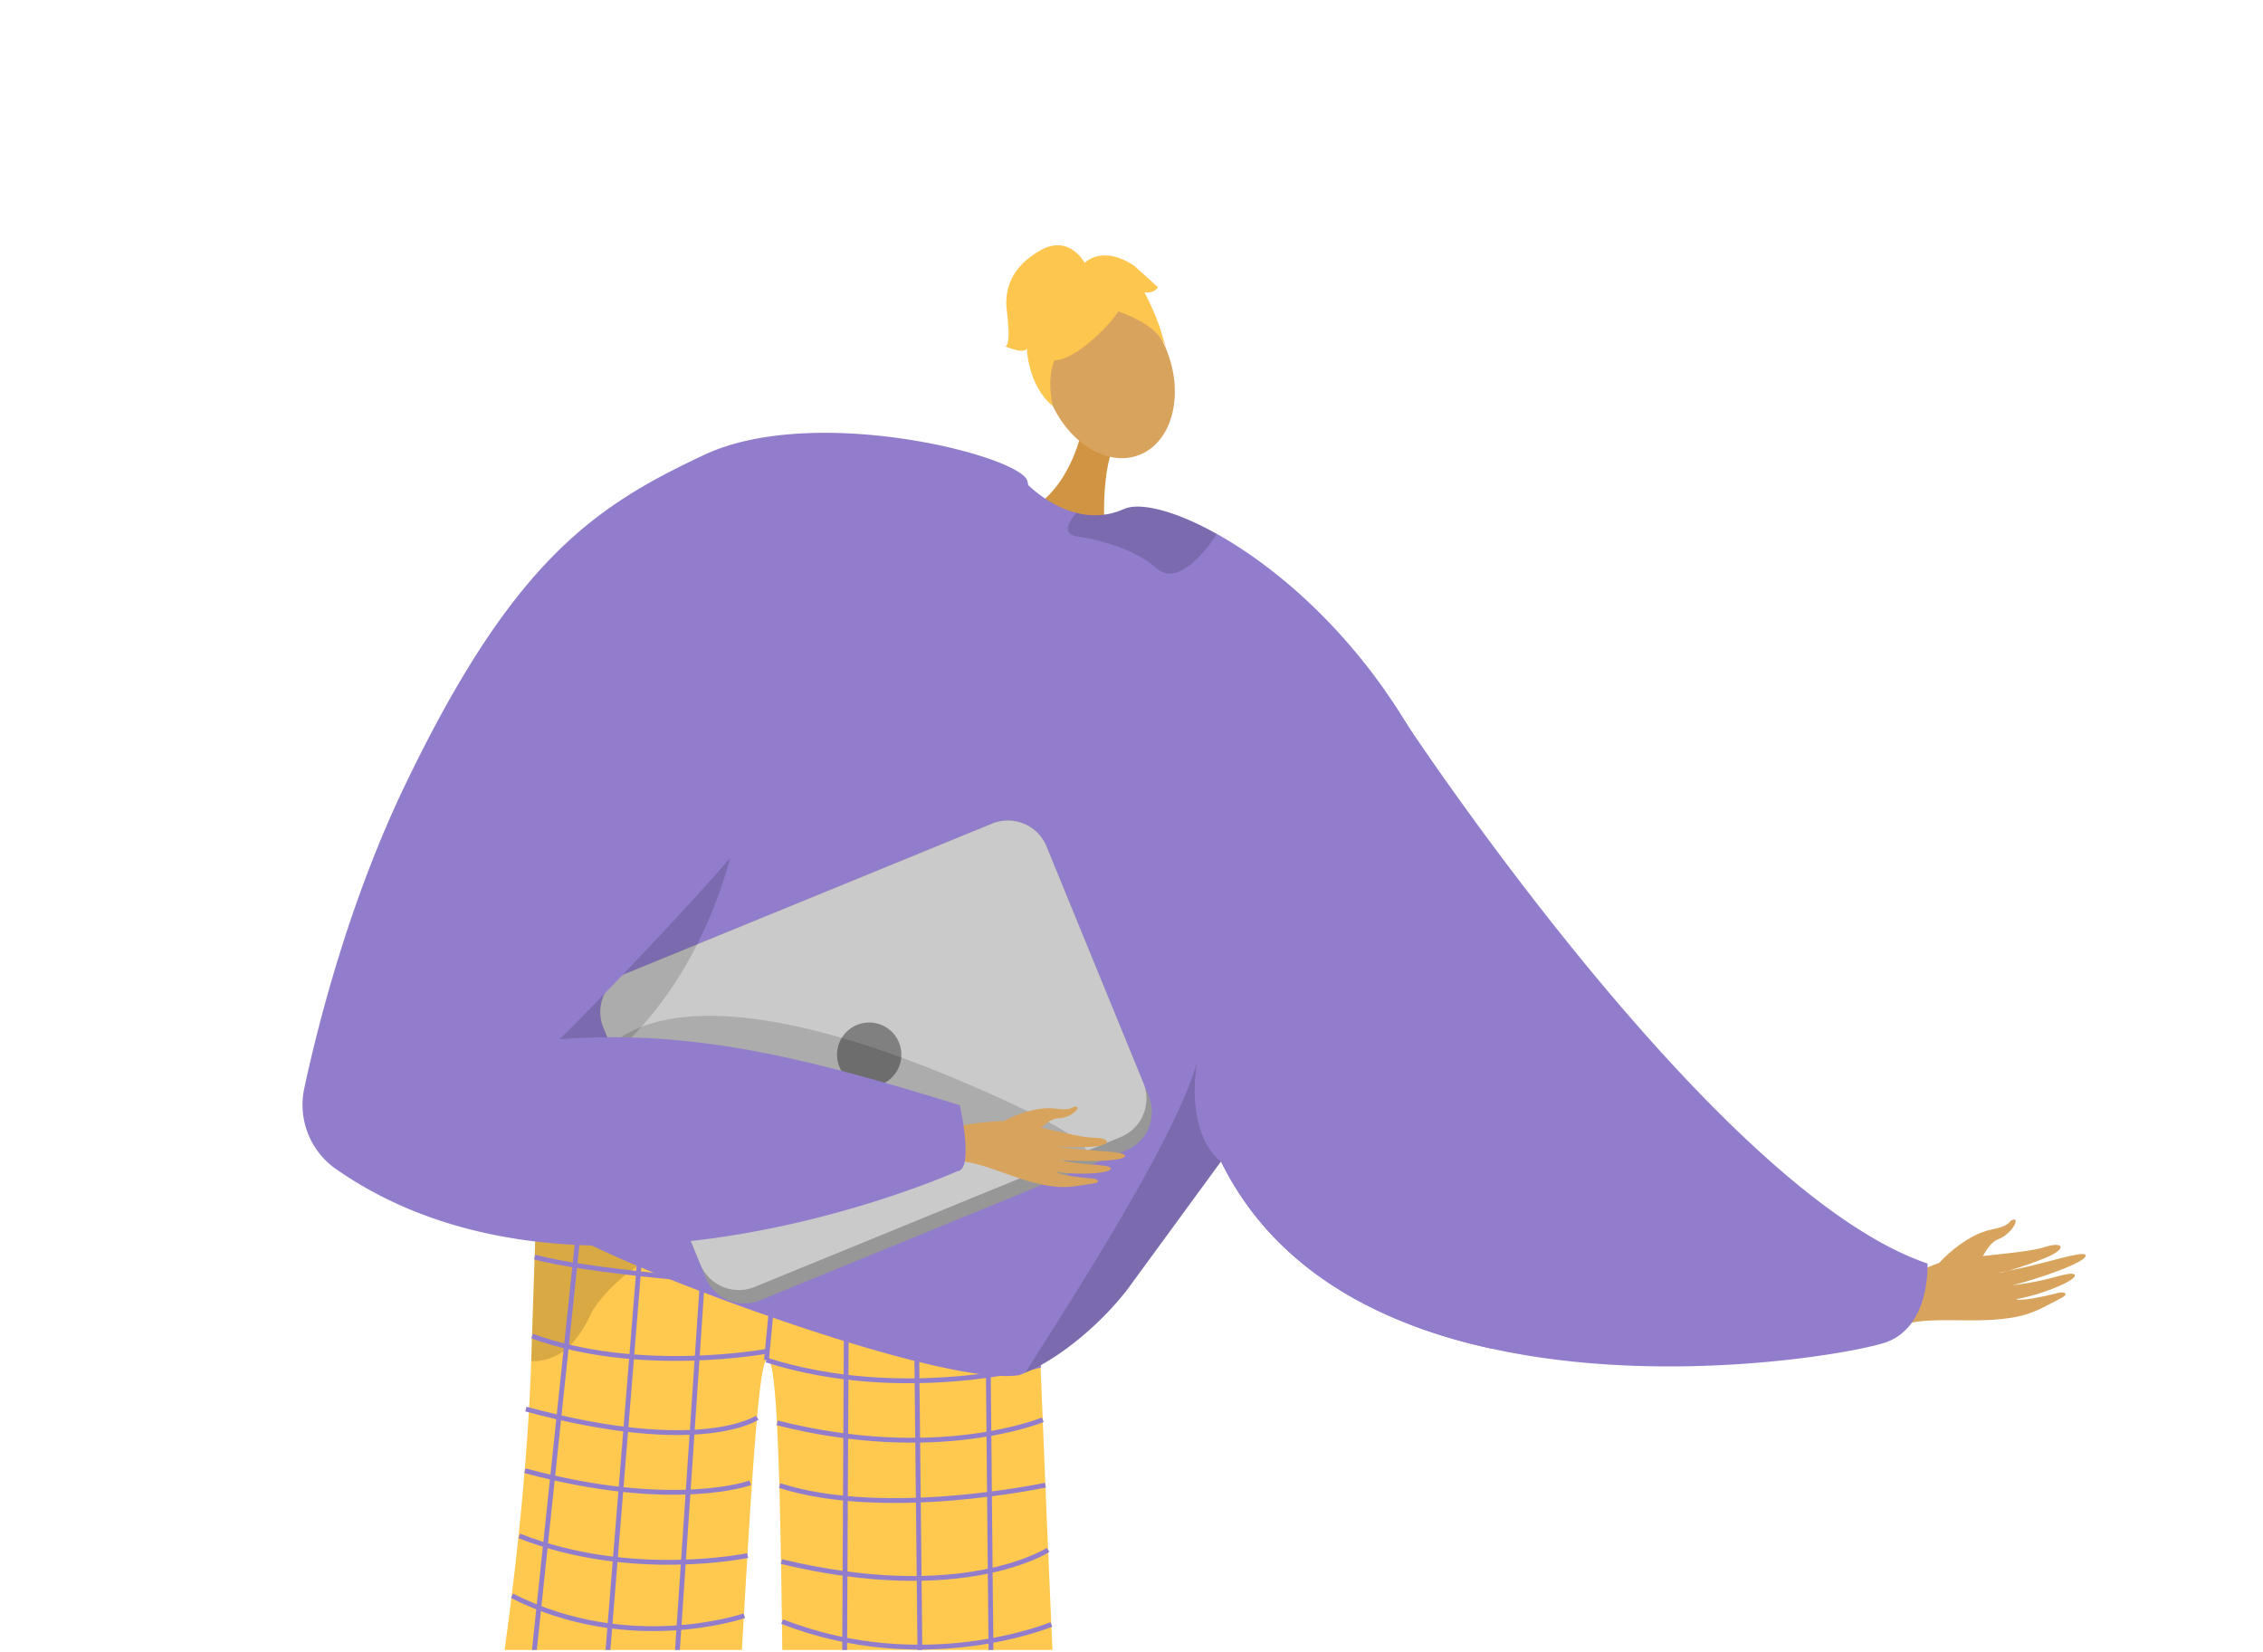 <svg id="Layer_1" data-name="Layer 1" xmlns="http://www.w3.org/2000/svg" xmlns:xlink="http://www.w3.org/1999/xlink" viewBox="0 0 526 384"><defs><style>.cls-1,.cls-8{fill:none;}.cls-2{clip-path:url(#clip-path);}.cls-10,.cls-3{fill:#d8a35d;}.cls-3{fill-rule:evenodd;}.cls-4{fill:#927dcc;}.cls-5{fill:#ffc84f;}.cls-6{opacity:0.3;}.cls-7{opacity:0.5;}.cls-8{stroke:#927dcc;stroke-miterlimit:10;stroke-width:1.12px;}.cls-9{fill:#d19442;}.cls-11{opacity:0.15;}.cls-12{fill:#fdc64f;}.cls-13{fill:#979797;}.cls-14{fill:#cacaca;}.cls-15{fill:gray;}</style><clipPath id="clip-path"><rect class="cls-1" x="0.5" y="-64.5" width="551" height="448"/></clipPath></defs><g class="cls-2"><path class="cls-3" d="M450.72,293.56s5.71-6.51,12.37-7.82c4-.78,3.83-1.78,4.49-2.11,2.22-1.08.21,3.19-3.13,4.41-2.72,1-4.06,5.74-5.67,6.81s-6.49,3.1-7.75,2.5S450.72,293.56,450.72,293.56Z"/><path class="cls-3" d="M433.17,302.45c1.21-.46,13.9-8.78,20.92-9.72s17.56-1.67,21.16-2.86c4.23-1.39,5.38.27.52,2.35-3.15,1.36-9.64,3.53-11.1,3.65-.7.05,3.87-.75,8.82-2,5.26-1.32,11-3.05,11.26-2.12.59,1.81-14.53,6.56-17.22,7a67.79,67.79,0,0,0,7.07-1.16c3.18-.7,6.81-2,7.56-1.35,1.18,1-6.79,4.51-13.44,5.72-.11.22,2.06.47,9.87-1.49.79-.2,2.82.07.27,1.37-5.35,2.75-7.45,4.32-15.34,4.89-7.7.56-16.28-.68-21.74,1.41Z"/><path class="cls-4" d="M438.73,311.86c-6.17,2.42-51,10.64-92.1,1.6-26-5.69-50.45-18.26-62.83-43.51-32-65.25,42.78-102.26,42.78-102.26a.7.7,0,0,1,.11.17c3.24,4.9,73,109.49,121.33,125.82C448,293.68,448.79,307.92,438.73,311.86Z"/><path class="cls-5" d="M240.59,284.19a9.1,9.1,0,0,1-5.34,1.92c-12.07-.8-64.21-4.39-92.32-8.44-9.91-1.43-16.84-2.92-18-4.37v.12c-.06,1.56-.7,19.46-1.46,42.93-1.49,46.34-11.94,112-19.23,131.55-1.57,4.22,63.68,3.23,63.68,3.23,4.27-47.58,6.94-131.52,10.18-135,3.94-4.26,3.37,69.73,4.68,131.8,25,8.89,66,8.32,65.72,5.65C245.66,421.91,240.59,284.19,240.59,284.19Z"/><g class="cls-6"><path d="M192.28,282.88h0Z"/><path class="cls-7" d="M192.28,282.88c-15.63-.1-49.35-5.21-49.35-5.21-9.91-1.43-16.84-2.92-18-4.37v.12c-.06,1.56-.7,19.46-1.46,42.93a11.23,11.23,0,0,0,1.65,0,12.74,12.74,0,0,0,8.71-5.13,28.34,28.34,0,0,0,3.77-6.4C151.11,283.77,187.27,282.9,192.28,282.88Z"/></g><line class="cls-8" x1="229.37" y1="282.09" x2="231.02" y2="455.27"/><line class="cls-8" x1="212.77" y1="284.12" x2="214.56" y2="454.3"/><line class="cls-8" x1="196.84" y1="282.75" x2="195.98" y2="451.52"/><line class="cls-8" x1="181.49" y1="281.43" x2="178.15" y2="316.12"/><line class="cls-8" x1="164.45" y1="279.96" x2="152.89" y2="451.23"/><line class="cls-8" x1="149.8" y1="278.6" x2="135.84" y2="451.1"/><line class="cls-8" x1="135.39" y1="277.36" x2="117.16" y2="450.49"/><path class="cls-8" d="M241.27,302.25s-92.88-3.59-117-10.06"/><path class="cls-8" d="M178.15,316.12c31.74,10.11,63.71,1.19,63.71,1.19"/><path class="cls-8" d="M178.69,314s-29.92,5.69-55-3.45"/><path class="cls-8" d="M242.37,330s-24.38,10.21-61.73.72"/><path class="cls-8" d="M243,345.19s-37.25,8-61.79.1"/><path class="cls-8" d="M243.62,360.25s-19.73,12.9-62,2.71"/><path class="cls-8" d="M244.38,377.57s-29.46,12.3-62.58-.66"/><path class="cls-8" d="M176,329.52s-13.07,9-53.76-2"/><path class="cls-8" d="M174.39,344.66s-17.81,6.51-52.39-2.82"/><path class="cls-8" d="M173.78,361.56s-27.13,5.69-53.08-4.56"/><path class="cls-8" d="M173,375.55s-26.69,9.22-54-4.64"/><path class="cls-9" d="M251.24,100.83s-2.73,13.43-13,18.25,18.59,5.55,18.59,5.55-1.22-14,2.22-21.46S251.24,100.83,251.24,100.83Z"/><ellipse class="cls-10" cx="257.56" cy="87.03" rx="14.72" ry="20.08" transform="translate(-14.07 98.45) rotate(-21.08)"/><path class="cls-4" d="M346.63,313.46c-26-5.69-50.45-18.26-62.83-43.51l-.14.19-.4.55-.09.12c-3.56,4.88-21.07,28.81-21.07,28.82-6.35,8.28-16.05,16.22-23.76,19.42a15.53,15.53,0,0,1-1.48.58C218,322.58,139.34,292.7,130,285.24c-4.22-3.37-5.88-19.14-6.21-36.25-.43-20.85,1.08-43.71,2.19-48.53,1.88-8.08,39-97.5,97.26-91.85a60.05,60.05,0,0,1,15.16,3.56s.43.46,1.2,1.14a28.67,28.67,0,0,0,5.27,3.75,22.39,22.39,0,0,0,5.38,2.15,16.47,16.47,0,0,0,11-.89c3.65-1.63,11.74.28,21.57,5.77,13.65,7.61,30.68,22.13,43.81,43.6a.7.7,0,0,1,.11.17,140.47,140.47,0,0,1,18.83,51.69A333.27,333.27,0,0,1,346.63,313.46Z"/><path class="cls-11" d="M283.8,270a2.31,2.31,0,0,0-.14.19,6,6,0,0,0-.4.55l-.1.12L262.1,299.64c-6.35,8.26-16.06,16.22-23.76,19.41,8.76-14,35.07-54.26,39.88-72.21C275.61,264.75,283.8,269.94,283.8,270Z"/><path class="cls-11" d="M248.34,122.09c-.42,1.26,0,2.3,2.13,2.63,6.64,1,13.8,3.37,18.32,7.34a4.62,4.62,0,0,0,4.36,1.1c3.94-1,7.76-6.19,9.36-8.53a2.22,2.22,0,0,0,.26-.54c-9.83-5.49-17.92-7.41-21.57-5.77a16.41,16.41,0,0,1-11,.89A9,9,0,0,0,248.34,122.09Z"/><path class="cls-12" d="M258.57,74.29s-18.69,22.34-19.79-1.54C238,56.23,271.15,58.6,258.57,74.29Z"/><path class="cls-12" d="M253.18,70.56s16.34,2.77,18.11,11.18c0,0-6.18-24.77-19.64-20.27s-18.08,7.76-7.27,32.3C244.38,93.77,240.56,72.41,253.18,70.56Z"/><path class="cls-12" d="M252.29,61.4s-3.51-7.1-10.41-3.25S233.46,67.39,234,72s.73,8.11-.32,8.51c0,0,4.34,1.93,5,.48,0,0,.18,8.55,6,13.38,0,0-2.31-10,2.51-13.06S252.29,61.4,252.29,61.4Z"/><path class="cls-12" d="M251.6,61.6s4-5.14,12,.15l5.54,5s-.64,1.45-3.13,1.21c0,0,3.78,7,4.38,11.51l-7.91-11.35Z"/><path class="cls-13" d="M261.71,267.42l-85.06,34.82a9.7,9.7,0,0,1-12.64-5.3l-23.76-58.05c-.05-.14-.11-.28-.15-.42a9.67,9.67,0,0,1,5.45-12.21l85.06-34.82a9.69,9.69,0,0,1,12.63,5.3l22.67,55.36,1.1,2.69A9.69,9.69,0,0,1,261.71,267.42Z"/><path class="cls-14" d="M260.46,264.31,175.4,299.13a9.69,9.69,0,0,1-12.63-5.3L140.1,238.47a9.67,9.67,0,0,1,5.45-12.21l85.06-34.82a9.69,9.69,0,0,1,12.63,5.3l22.67,55.36A9.67,9.67,0,0,1,260.46,264.31Z"/><circle class="cls-15" cx="202.03" cy="245.14" r="7.48"/><path class="cls-11" d="M137.44,249.42s8.16-32.4,90.65,3.9-70.35,1.16-70.35,1.16Z"/><path class="cls-11" d="M174.15,167.68s2.9,87.49-81.1,99.2l-1.8.55,6-18.6s49.35-38.2,49.85-39.41S174.15,167.68,174.15,167.68Z"/><path class="cls-3" d="M216.54,262.92c1.11,0,13.75-3.26,19.72-2.06s14.73,3.55,18,3.59c3.83.05,4.3,1.72-.22,2.06a59.73,59.73,0,0,1-10-.14c-.59-.15,3.35.47,7.72.84,4.64.4,9.76.59,9.74,1.43,0,1.64-13.64,1.27-15.94.85a59.17,59.17,0,0,0,6.07,1c2.78.32,6.09.29,6.52,1,.68,1.15-6.78,1.77-12.52.89-.15.15,1.55,1,8.44,1.55.69.06,2.27.84-.16,1.19-5.12.74-7.27,1.43-13.84-.31-6.41-1.7-13-5.1-18.06-4.93Z"/><path class="cls-3" d="M233.29,260.6s6.46-3.7,12.23-2.9c3.44.47,3.61-.38,4.24-.46,2.1-.26-.72,2.65-3.78,2.7-2.48,0-4.9,3.54-6.51,3.95s-6.13.71-7-.13S233.29,260.6,233.29,260.6Z"/><path class="cls-4" d="M163.65,105.74c-25.57,12-44.53,24.63-69.71,77.19-12.77,26.67-20,55-23.23,70.1a18.2,18.2,0,0,0,7.45,18.74c57,39.72,144.34.47,144.34.47,4-.27.59-15.35.59-15.35-34.84-10.8-61.94-17.73-93-15.33.16,0,42.67-43.05,50.57-56.07,20.71-34.13,62.05-56.67,58.16-73.64C237.49,106,189.44,93.61,163.65,105.74Z"/></g></svg>